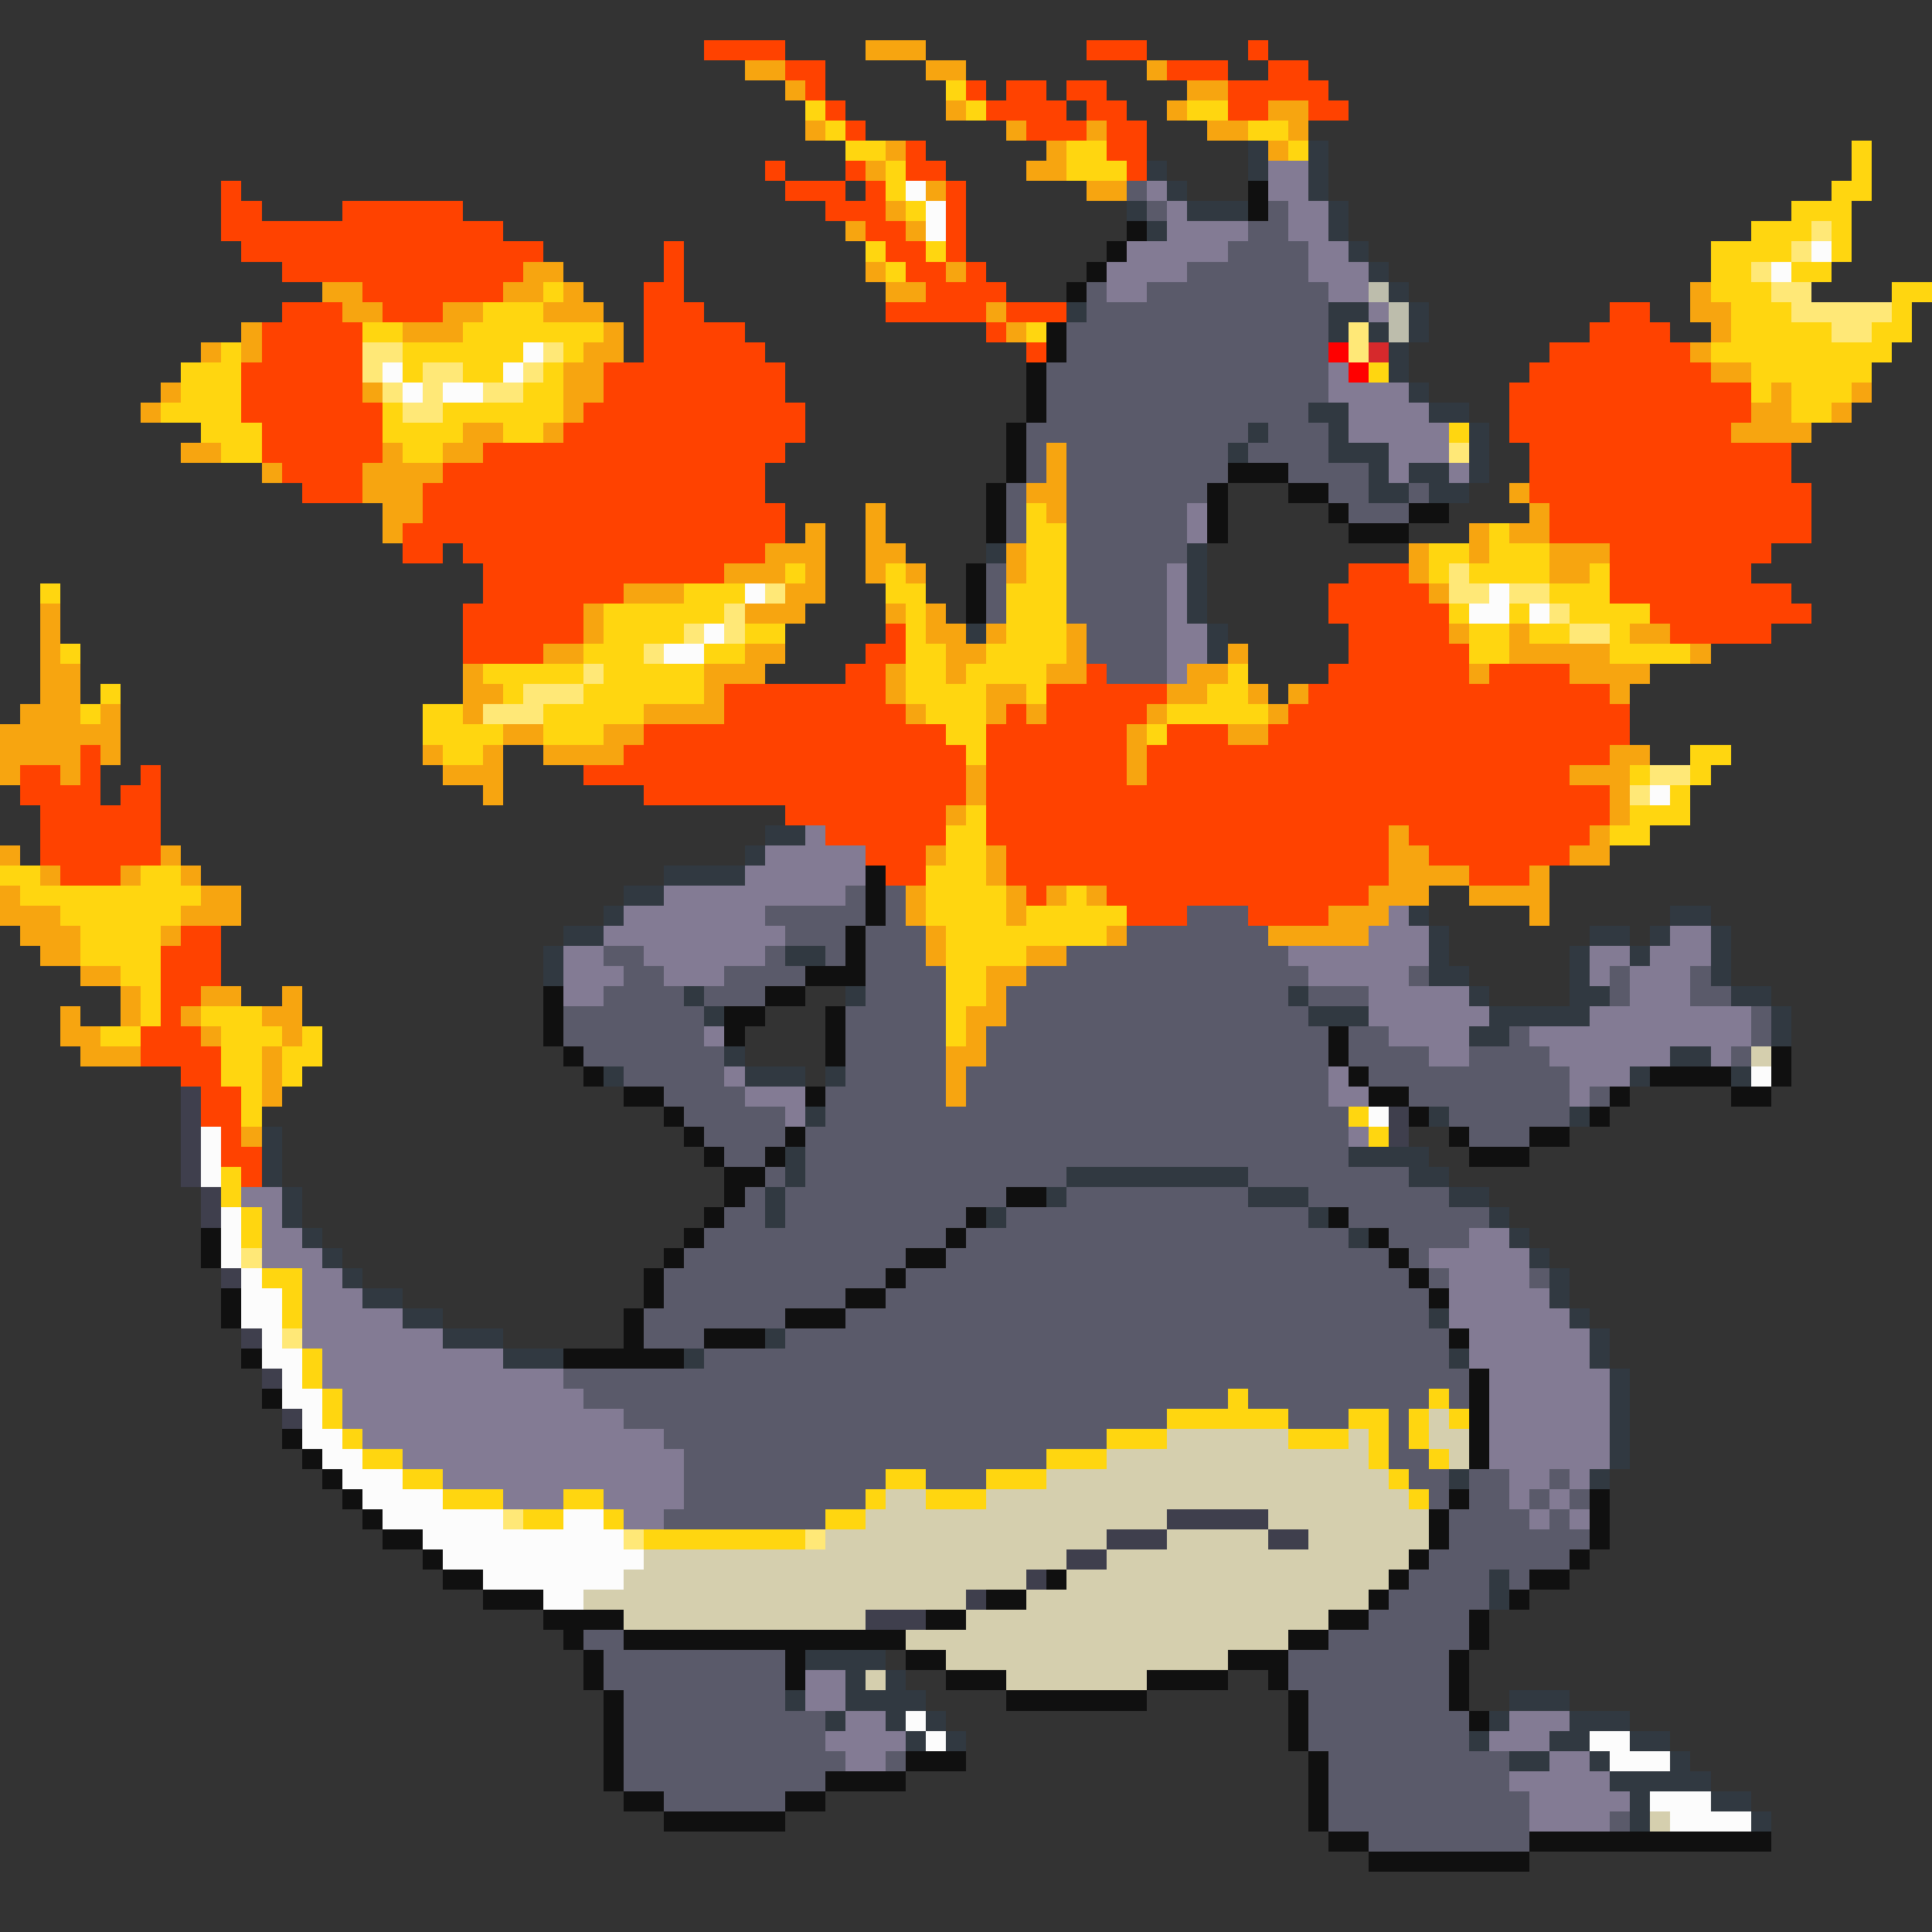 <svg xmlns="http://www.w3.org/2000/svg" viewBox="0 -0.5 96 96" shape-rendering="crispEdges">
<rect x="0" y="-0.5" width="96" height="96" fill="#333333" stroke="none"/>
<path stroke="#ff4200" d="M35 2h4M54 2h3M62 2h1M39 3h2M58 3h3M63 3h2M40 4h1M48 4h1M50 4h2M53 4h2M61 4h5M41 5h1M49 5h4M54 5h2M61 5h2M65 5h2M42 6h1M51 6h3M55 6h2M45 7h1M55 7h2M38 8h1M42 8h1M45 8h2M56 8h1M11 9h1M39 9h3M43 9h1M47 9h1M11 10h2M17 10h6M41 10h3M47 10h1M11 11h14M43 11h2M47 11h1M12 12h15M33 12h1M44 12h2M47 12h1M14 13h12M33 13h1M45 13h2M48 13h1M18 14h7M32 14h2M46 14h4M14 15h3M19 15h3M32 15h3M44 15h5M50 15h3M80 15h2M13 16h5M32 16h5M49 16h1M79 16h4M13 17h5M32 17h6M51 17h1M77 17h7M12 18h6M30 18h9M76 18h9M12 19h6M30 19h9M75 19h12M12 20h7M29 20h11M75 20h12M13 21h6M28 21h12M75 21h11M13 22h6M24 22h15M76 22h13M14 23h4M22 23h16M76 23h13M15 24h3M21 24h17M76 24h14M21 25h18M77 25h13M20 26h19M77 26h13M20 27h2M23 27h15M80 27h8M24 28h12M67 28h3M80 28h7M24 29h7M66 29h5M80 29h9M23 30h6M66 30h6M82 30h8M23 31h6M44 31h1M67 31h5M83 31h5M23 32h4M43 32h2M67 32h6M42 33h2M54 33h1M66 33h7M74 33h4M36 34h8M52 34h6M65 34h15M36 35h9M50 35h1M52 35h5M64 35h17M32 36h15M49 36h7M58 36h3M63 36h18M4 37h1M31 37h17M49 37h7M57 37h23M1 38h2M4 38h1M7 38h1M29 38h19M49 38h7M57 38h21M1 39h4M6 39h2M32 39h16M49 39h31M2 40h6M39 40h8M49 40h31M2 41h6M41 41h6M49 41h20M70 41h9M2 42h6M43 42h3M50 42h19M71 42h7M3 43h3M44 43h2M50 43h19M73 43h3M51 44h1M55 44h13M56 45h3M62 45h4M9 46h2M8 47h3M8 48h3M8 49h2M8 50h1M7 51h3M7 52h4M9 53h2M10 54h2M10 55h2M11 56h1M11 57h2M12 58h1" />
<path stroke="#f7a510" d="M43 2h3M37 3h2M46 3h2M57 3h1M39 4h1M59 4h2M47 5h1M58 5h1M63 5h2M40 6h1M50 6h1M54 6h1M60 6h2M64 6h1M44 7h1M52 7h1M63 7h1M43 8h1M51 8h2M46 9h1M54 9h2M44 10h1M42 11h1M45 11h1M26 13h2M43 13h1M47 13h1M16 14h2M25 14h2M28 14h1M44 14h2M84 14h1M17 15h2M22 15h2M27 15h3M49 15h1M84 15h2M12 16h1M20 16h3M30 16h1M50 16h1M85 16h1M10 17h1M12 17h1M29 17h2M84 17h1M28 18h2M85 18h2M8 19h1M18 19h1M28 19h2M88 19h1M92 19h1M7 20h1M28 20h1M87 20h2M91 20h1M23 21h2M27 21h1M86 21h4M9 22h2M19 22h1M22 22h2M52 22h1M13 23h1M18 23h4M52 23h1M18 24h3M51 24h2M75 24h1M19 25h2M43 25h1M52 25h1M76 25h1M19 26h1M40 26h1M43 26h1M73 26h1M75 26h2M38 27h3M43 27h2M50 27h1M70 27h1M73 27h1M77 27h3M36 28h3M40 28h1M43 28h1M45 28h1M50 28h1M70 28h1M77 28h2M31 29h3M39 29h2M71 29h1M2 30h1M29 30h1M37 30h3M44 30h1M46 30h1M2 31h1M29 31h1M46 31h2M49 31h1M53 31h1M72 31h1M75 31h1M81 31h2M2 32h1M27 32h2M37 32h2M47 32h2M53 32h1M61 32h1M75 32h5M84 32h1M2 33h2M23 33h1M35 33h3M44 33h1M47 33h1M52 33h2M59 33h2M73 33h1M78 33h4M2 34h2M23 34h2M35 34h1M44 34h1M49 34h2M58 34h2M62 34h1M64 34h1M80 34h1M1 35h3M5 35h1M23 35h1M32 35h4M45 35h1M49 35h1M51 35h1M57 35h1M63 35h1M0 36h6M25 36h2M30 36h2M56 36h1M61 36h2M0 37h4M5 37h1M21 37h1M24 37h1M27 37h4M56 37h1M80 37h2M0 38h1M3 38h1M22 38h3M48 38h1M56 38h1M78 38h3M24 39h1M48 39h1M80 39h1M47 40h1M80 40h1M69 41h1M79 41h1M0 42h1M8 42h1M46 42h1M49 42h1M69 42h2M78 42h2M2 43h1M6 43h1M9 43h1M49 43h1M69 43h4M76 43h1M0 44h1M10 44h2M45 44h1M50 44h1M52 44h1M54 44h1M68 44h3M73 44h4M0 45h3M9 45h3M45 45h1M50 45h1M66 45h3M76 45h1M1 46h3M8 46h1M46 46h1M55 46h1M63 46h5M2 47h2M46 47h1M51 47h2M4 48h2M49 48h2M6 49h1M10 49h2M14 49h1M49 49h1M3 50h1M6 50h1M9 50h1M13 50h2M48 50h2M3 51h2M10 51h1M14 51h1M48 51h1M4 52h3M13 52h1M47 52h2M13 53h1M47 53h1M13 54h1M47 54h1M12 56h1" />
<path stroke="#ffd610" d="M47 4h1M40 5h1M48 5h1M59 5h2M41 6h1M62 6h2M42 7h2M53 7h2M64 7h1M92 7h1M44 8h1M53 8h3M92 8h1M44 9h1M91 9h2M45 10h1M89 10h3M87 11h3M91 11h1M43 12h1M46 12h1M85 12h4M91 12h1M44 13h1M85 13h2M89 13h2M27 14h1M85 14h3M94 14h2M24 15h3M86 15h3M94 15h1M18 16h2M23 16h7M51 16h1M86 16h5M93 16h2M11 17h1M20 17h6M28 17h1M85 17h9M9 18h3M20 18h1M23 18h2M27 18h1M68 18h1M87 18h6M9 19h3M26 19h2M87 19h1M89 19h3M8 20h4M19 20h1M22 20h6M89 20h2M10 21h3M19 21h4M25 21h2M72 21h1M11 22h2M20 22h2M51 25h1M51 26h2M74 26h1M51 27h2M71 27h2M74 27h3M39 28h1M44 28h1M51 28h2M71 28h1M73 28h4M79 28h1M2 29h1M34 29h3M44 29h2M50 29h3M77 29h3M30 30h6M45 30h1M50 30h3M72 30h1M75 30h1M78 30h4M30 31h4M37 31h2M45 31h1M50 31h3M73 31h2M76 31h2M80 31h1M3 32h1M29 32h3M35 32h2M45 32h2M49 32h4M73 32h2M80 32h4M24 33h5M30 33h5M45 33h2M48 33h4M61 33h1M5 34h1M25 34h1M29 34h6M45 34h4M51 34h1M60 34h2M4 35h1M21 35h2M27 35h5M46 35h3M58 35h5M21 36h4M27 36h3M47 36h2M57 36h1M22 37h2M48 37h1M84 37h2M81 38h1M84 38h1M83 39h1M48 40h1M81 40h3M47 41h2M80 41h2M47 42h2M0 43h2M7 43h2M46 43h3M1 44h9M46 44h4M53 44h1M3 45h6M46 45h4M51 45h5M4 46h4M47 46h8M4 47h4M47 47h4M6 48h2M47 48h2M7 49h1M47 49h2M7 50h1M10 50h3M47 50h1M5 51h2M11 51h3M15 51h1M47 51h1M11 52h2M14 52h2M11 53h2M14 53h1M12 54h1M12 55h1M67 55h1M68 56h1M11 58h1M11 59h1M12 60h1M12 61h1M13 63h2M14 64h1M14 65h1M15 67h1M15 68h1M16 69h1M61 69h1M71 69h1M16 70h1M58 70h6M67 70h2M70 70h1M72 70h1M17 71h1M55 71h3M64 71h3M68 71h1M70 71h1M18 72h2M52 72h3M68 72h1M71 72h1M20 73h2M44 73h2M49 73h3M69 73h1M22 74h3M28 74h2M43 74h1M46 74h3M70 74h1M26 75h2M30 75h1M41 75h2M32 76h8" />
<path stroke="#313941" d="M62 7h1M65 7h1M57 8h1M62 8h1M65 8h1M58 9h1M65 9h1M56 10h1M59 10h3M66 10h1M57 11h1M66 11h1M67 12h1M68 13h1M69 14h1M53 15h1M66 15h2M70 15h1M66 16h1M68 16h1M70 16h1M69 17h1M69 18h1M70 19h1M65 20h2M71 20h2M62 21h1M66 21h1M73 21h1M61 22h1M66 22h3M73 22h1M68 23h1M70 23h2M73 23h1M68 24h2M71 24h2M49 27h1M59 27h1M59 28h1M59 29h1M59 30h1M48 31h1M60 31h1M60 32h1M38 41h2M37 42h1M33 43h4M31 44h2M30 45h1M70 45h1M83 45h2M28 46h2M71 46h1M79 46h2M82 46h1M85 46h1M27 47h1M39 47h2M71 47h1M78 47h1M81 47h1M85 47h1M27 48h1M71 48h2M78 48h1M85 48h1M34 49h1M42 49h1M64 49h1M73 49h1M78 49h2M86 49h2M35 50h1M65 50h3M74 50h5M88 50h1M73 51h2M88 51h1M36 52h1M83 52h2M30 53h1M37 53h3M41 53h1M81 53h1M86 53h1M40 55h1M71 55h1M78 55h1M13 56h1M13 57h1M39 57h1M67 57h4M13 58h1M39 58h1M53 58h9M70 58h2M14 59h1M38 59h1M52 59h1M62 59h3M72 59h2M14 60h1M38 60h1M49 60h1M65 60h1M74 60h1M15 61h1M67 61h1M75 61h1M16 62h1M76 62h1M17 63h1M77 63h1M18 64h2M77 64h1M20 65h2M71 65h1M78 65h1M22 66h3M38 66h1M79 66h1M25 67h3M34 67h1M72 67h1M79 67h1M80 68h1M80 69h1M80 70h1M80 71h1M80 72h1M72 73h1M79 73h1M74 78h1M74 79h1M40 82h4M42 83h1M44 83h1M39 84h1M42 84h4M75 84h3M41 85h1M44 85h1M46 85h1M74 85h1M78 85h3M45 86h1M47 86h1M73 86h1M77 86h2M81 86h2M75 87h2M79 87h1M83 87h1M80 88h5M81 89h1M85 89h2M81 90h1M87 90h1" />
<path stroke="#837b94" d="M63 8h2M57 9h1M63 9h2M58 10h1M64 10h2M58 11h4M64 11h2M56 12h5M65 12h2M55 13h4M65 13h3M55 14h2M66 14h2M68 15h1M66 18h1M66 19h4M67 20h4M67 21h5M69 22h3M69 23h1M72 23h1M59 25h1M59 26h1M58 28h1M58 29h1M58 30h1M58 31h2M58 32h2M58 33h1M40 41h1M38 42h5M37 43h6M33 44h9M31 45h7M69 45h1M30 46h9M68 46h3M83 46h2M28 47h2M32 47h6M64 47h7M79 47h2M82 47h3M28 48h3M33 48h3M65 48h5M79 48h1M81 48h3M28 49h2M68 49h5M81 49h3M68 50h6M79 50h8M35 51h1M69 51h4M76 51h11M71 52h2M77 52h6M85 52h1M36 53h1M66 53h1M78 53h3M37 54h3M66 54h2M78 54h1M39 55h1M67 56h1M12 59h2M13 60h1M13 61h2M73 61h2M13 62h3M71 62h5M15 63h2M72 63h4M15 64h3M72 64h5M15 65h5M72 65h6M15 66h7M73 66h6M16 67h9M73 67h6M16 68h12M74 68h6M17 69h12M74 69h6M17 70h14M74 70h6M18 71h15M74 71h6M20 72h14M74 72h6M22 73h12M75 73h2M78 73h1M25 74h3M30 74h4M75 74h1M77 74h1M31 75h2M76 75h1M78 75h1M40 83h2M40 84h2M42 85h2M75 85h3M41 86h4M74 86h3M42 87h2M77 87h2M75 88h5M76 89h5M76 90h4" />
<path stroke="#fcfcfc" d="M45 9h1M46 10h1M46 11h1M90 12h1M88 13h1M26 17h1M19 18h1M25 18h1M20 19h1M22 19h2M37 29h1M74 29h1M73 30h2M76 30h1M35 31h1M33 32h2M82 39h1M87 53h1M68 55h1M10 56h1M10 57h1M10 58h1M11 60h1M11 61h1M11 62h1M12 63h1M12 64h2M12 65h2M13 66h1M13 67h2M14 68h1M14 69h2M15 70h1M15 71h2M16 72h2M17 73h3M18 74h4M19 75h6M28 75h2M21 76h10M22 77h10M24 78h7M27 79h2M45 85h1M46 86h1M79 86h2M80 87h3M82 89h3M83 90h4" />
<path stroke="#5a5a6a" d="M56 9h1M57 10h1M63 10h1M62 11h2M61 12h4M59 13h6M54 14h1M57 14h9M54 15h12M53 16h13M53 17h13M52 18h14M52 19h14M52 20h13M51 21h11M63 21h3M51 22h1M53 22h8M62 22h4M51 23h1M53 23h8M64 23h4M50 24h1M53 24h7M66 24h2M70 24h1M50 25h1M53 25h6M67 25h3M50 26h1M53 26h6M53 27h6M49 28h1M53 28h5M49 29h1M53 29h5M49 30h1M53 30h5M54 31h4M54 32h4M55 33h3M42 44h1M44 44h1M38 45h5M44 45h1M59 45h3M39 46h3M43 46h3M56 46h7M30 47h2M38 47h1M41 47h1M43 47h3M53 47h11M31 48h2M36 48h4M43 48h4M51 48h14M70 48h1M80 48h1M84 48h1M30 49h4M35 49h3M43 49h4M50 49h14M65 49h3M80 49h1M84 49h2M28 50h7M42 50h5M50 50h15M87 50h1M28 51h7M42 51h5M49 51h17M67 51h2M75 51h1M87 51h1M29 52h7M42 52h5M49 52h17M67 52h4M73 52h4M86 52h1M31 53h5M42 53h5M48 53h18M68 53h10M33 54h4M41 54h6M48 54h18M70 54h8M79 54h1M34 55h5M41 55h26M72 55h6M35 56h4M40 56h27M73 56h3M36 57h2M40 57h27M38 58h1M40 58h13M62 58h8M37 59h1M39 59h11M53 59h9M65 59h7M36 60h2M39 60h9M50 60h15M67 60h7M35 61h12M48 61h19M69 61h4M34 62h11M47 62h22M70 62h1M33 63h11M45 63h25M71 63h1M76 63h1M33 64h9M44 64h27M32 65h7M42 65h29M32 66h3M39 66h33M35 67h37M28 68h45M29 69h32M62 69h9M72 69h1M31 70h27M64 70h3M69 70h1M33 71h22M69 71h1M34 72h18M69 72h2M34 73h10M46 73h3M70 73h2M73 73h2M77 73h1M34 74h9M71 74h1M73 74h2M76 74h1M78 74h1M33 75h8M72 75h4M77 75h1M72 76h7M71 77h7M70 78h4M75 78h1M69 79h5M68 80h5M29 81h2M66 81h7M30 82h9M64 82h8M30 83h9M64 83h8M31 84h8M65 84h7M31 85h10M65 85h8M31 86h10M65 86h8M31 87h11M44 87h1M66 87h9M31 88h10M66 88h9M33 89h6M66 89h10M66 90h10M80 90h1M68 91h8" />
<path stroke="#101010" d="M62 9h1M62 10h1M56 11h1M55 12h1M54 13h1M53 14h1M52 16h1M52 17h1M51 18h1M51 19h1M51 20h1M50 21h1M50 22h1M50 23h1M61 23h3M49 24h1M60 24h1M64 24h2M49 25h1M60 25h1M66 25h1M70 25h2M49 26h1M60 26h1M67 26h3M48 28h1M48 29h1M48 30h1M43 43h1M43 44h1M43 45h1M42 46h1M42 47h1M40 48h3M27 49h1M38 49h2M27 50h1M36 50h2M41 50h1M27 51h1M36 51h1M41 51h1M66 51h1M28 52h1M41 52h1M66 52h1M88 52h1M29 53h1M67 53h1M82 53h4M88 53h1M31 54h2M40 54h1M68 54h2M80 54h1M86 54h2M33 55h1M70 55h1M79 55h1M34 56h1M39 56h1M72 56h1M76 56h2M35 57h1M38 57h1M73 57h3M36 58h2M36 59h1M50 59h2M35 60h1M48 60h1M66 60h1M10 61h1M34 61h1M47 61h1M68 61h1M10 62h1M33 62h1M45 62h2M69 62h1M32 63h1M44 63h1M70 63h1M11 64h1M32 64h1M42 64h2M71 64h1M11 65h1M31 65h1M39 65h3M31 66h1M35 66h3M72 66h1M12 67h1M28 67h6M73 68h1M13 69h1M73 69h1M73 70h1M14 71h1M73 71h1M15 72h1M73 72h1M16 73h1M17 74h1M72 74h1M79 74h1M18 75h1M71 75h1M79 75h1M19 76h2M71 76h1M79 76h1M21 77h1M70 77h1M78 77h1M22 78h2M52 78h1M69 78h1M76 78h2M24 79h3M49 79h2M68 79h1M75 79h1M27 80h4M46 80h2M66 80h2M73 80h1M28 81h1M31 81h14M64 81h2M73 81h1M29 82h1M39 82h1M45 82h2M61 82h3M72 82h1M29 83h1M39 83h1M47 83h3M57 83h4M63 83h1M72 83h1M30 84h1M50 84h7M64 84h1M72 84h1M30 85h1M64 85h1M73 85h1M30 86h1M64 86h1M30 87h1M45 87h3M65 87h1M30 88h1M41 88h4M65 88h1M31 89h2M39 89h2M65 89h1M33 90h6M65 90h1M66 91h2M76 91h12M68 92h8" />
<path stroke="#ffe877" d="M90 11h1M89 12h1M87 13h1M88 14h2M89 15h5M67 16h1M91 16h2M18 17h2M27 17h1M67 17h1M18 18h1M21 18h2M26 18h1M19 19h1M21 19h1M24 19h2M20 20h2M72 22h1M72 28h1M38 29h1M72 29h2M75 29h2M36 30h1M77 30h1M34 31h1M36 31h1M78 31h2M32 32h1M29 33h1M26 34h3M24 35h3M82 38h2M81 39h1M12 62h1M14 66h1M25 75h1M31 76h1M40 76h1" />
<path stroke="#bdbdac" d="M68 14h1M69 15h1M69 16h1" />
<path stroke="#ff0000" d="M66 17h1M67 18h1" />
<path stroke="#d6292c" d="M68 17h1" />
<path stroke="#d5cfae" d="M87 52h1M71 70h1M58 71h6M67 71h1M71 71h2M55 72h13M72 72h1M52 73h17M44 74h2M49 74h21M43 75h15M63 75h8M41 76h14M58 76h5M65 76h6M32 77h21M55 77h15M31 78h20M53 78h16M29 79h19M51 79h17M31 80h12M48 80h18M45 81h19M47 82h14M43 83h1M50 83h7M82 90h1" />
<path stroke="#3f3f4d" d="M9 54h1M9 55h1M69 55h1M9 56h1M69 56h1M9 57h1M9 58h1M10 59h1M10 60h1M11 63h1M12 66h1M13 68h1M14 70h1M58 75h5M55 76h3M63 76h2M53 77h2M51 78h1M48 79h1M43 80h3" />
</svg>